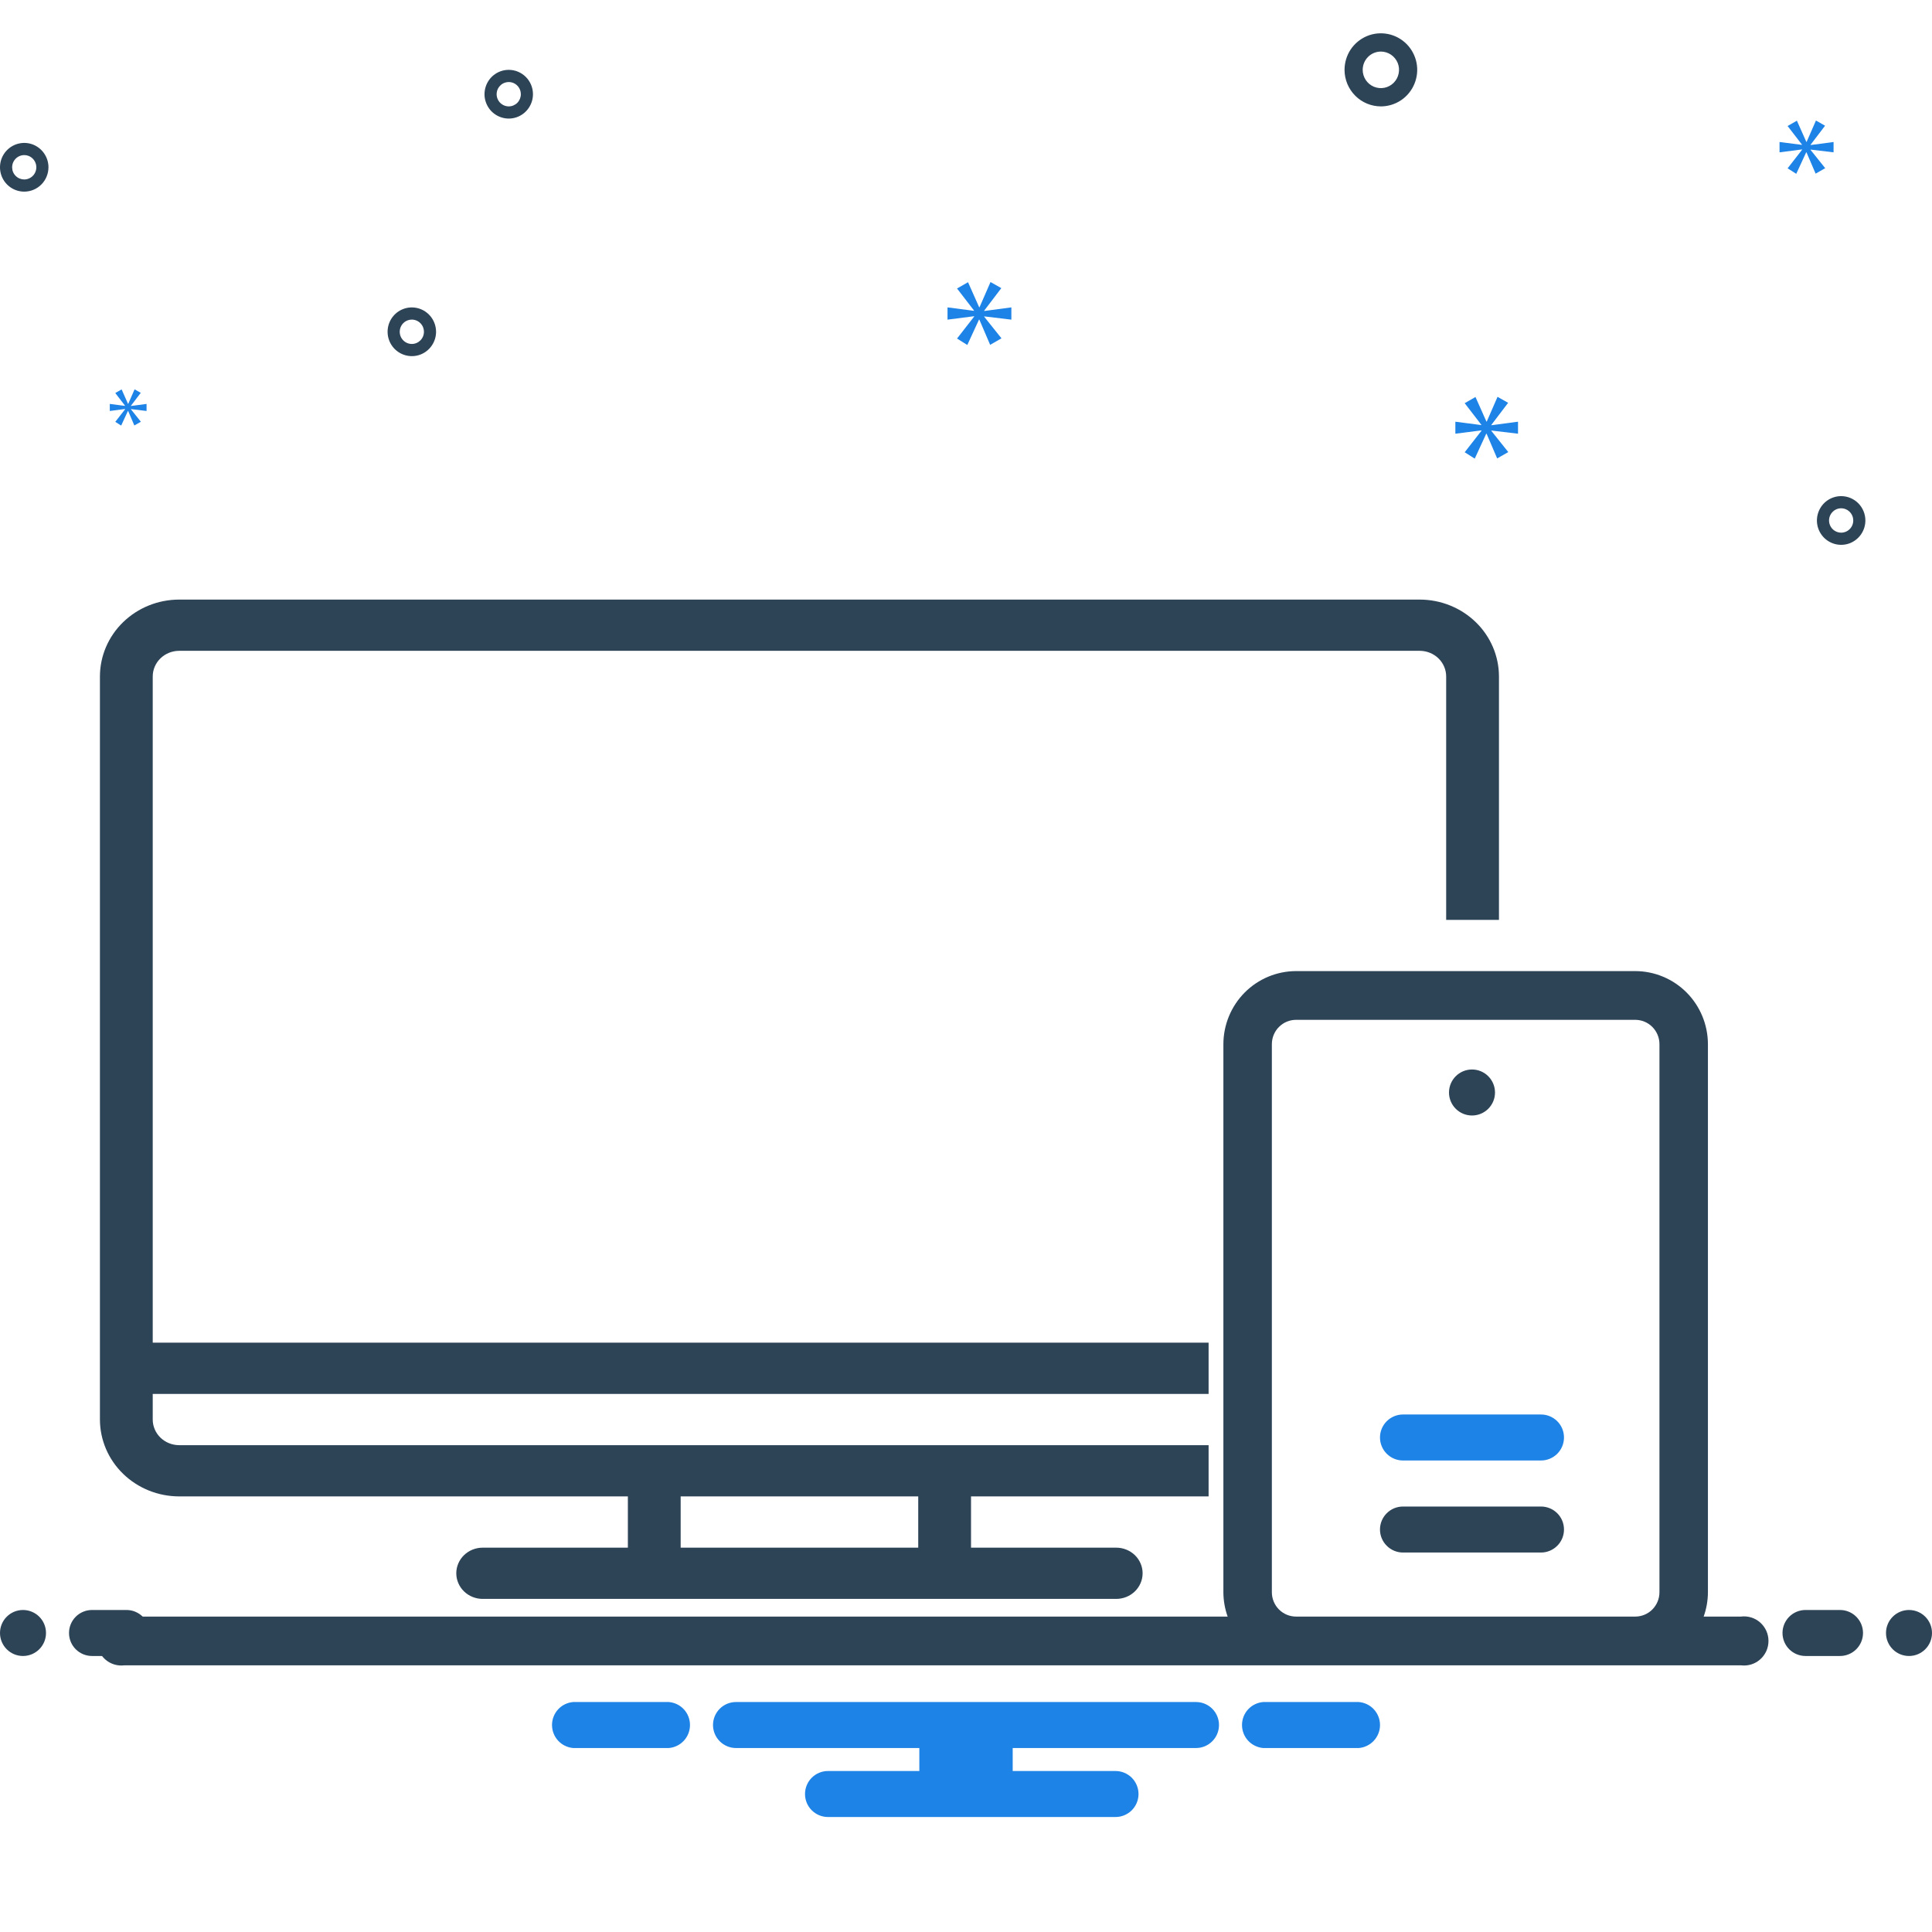 <svg width="58" height="58" viewBox="0 0 58 58" fill="none" xmlns="http://www.w3.org/2000/svg">
<g clip-path="url(#clip0_774_236)">
<path d="M46.262 42.464H42.119C41.936 42.464 41.76 42.537 41.631 42.666C41.501 42.796 41.428 42.971 41.428 43.154C41.428 43.337 41.501 43.513 41.631 43.643C41.76 43.772 41.936 43.845 42.119 43.845H46.262C46.445 43.845 46.62 43.772 46.75 43.643C46.88 43.513 46.952 43.337 46.952 43.154C46.952 42.971 46.88 42.796 46.75 42.666C46.62 42.537 46.445 42.464 46.262 42.464Z" fill="#1E83E6"/>
<path d="M46.262 45.227H42.119C41.936 45.227 41.76 45.299 41.631 45.429C41.501 45.558 41.428 45.734 41.428 45.917C41.428 46.1 41.501 46.276 41.631 46.405C41.76 46.535 41.936 46.608 42.119 46.608H46.262C46.445 46.608 46.62 46.535 46.75 46.405C46.88 46.276 46.952 46.1 46.952 45.917C46.952 45.734 46.88 45.558 46.75 45.429C46.62 45.299 46.445 45.227 46.262 45.227Z" fill="#2D4356"/>
<path d="M44.191 33.488C44.572 33.488 44.881 33.179 44.881 32.798C44.881 32.417 44.572 32.107 44.191 32.107C43.809 32.107 43.5 32.417 43.5 32.798C43.5 33.179 43.809 33.488 44.191 33.488Z" fill="#2D4356"/>
<path d="M4.585 20.308C4.585 20.104 4.669 19.908 4.817 19.764C4.966 19.62 5.167 19.539 5.377 19.538H42.623C42.833 19.539 43.034 19.62 43.183 19.764C43.331 19.908 43.415 20.104 43.415 20.308V27.615H45V20.308C44.999 19.696 44.749 19.109 44.303 18.677C43.857 18.244 43.253 18.001 42.623 18H5.377C4.747 18.001 4.143 18.244 3.697 18.677C3.251 19.109 3.001 19.696 3 20.308V42.615C3.001 43.227 3.251 43.814 3.697 44.246C4.143 44.679 4.747 44.922 5.377 44.923H18.849V46.462H14.491C14.28 46.462 14.079 46.543 13.93 46.687C13.782 46.831 13.698 47.027 13.698 47.231C13.698 47.435 13.782 47.63 13.93 47.775C14.079 47.919 14.28 48 14.491 48H33.509C33.72 48 33.921 47.919 34.07 47.775C34.218 47.63 34.302 47.435 34.302 47.231C34.302 47.027 34.218 46.831 34.07 46.687C33.921 46.543 33.72 46.462 33.509 46.462H29.151V44.923H36.283V43.385H5.377C5.167 43.384 4.966 43.303 4.817 43.159C4.669 43.015 4.585 42.819 4.585 42.615V41.846H36.283V40.308H4.585V20.308ZM20.434 44.923H27.566V46.462H20.434V44.923Z" fill="#2D4356"/>
<path d="M0.69 49.714C1.072 49.714 1.381 49.405 1.381 49.023C1.381 48.642 1.072 48.333 0.69 48.333C0.309 48.333 0 48.642 0 49.023C0 49.405 0.309 49.714 0.69 49.714Z" fill="#2D4356"/>
<path d="M3.798 48.333H2.762C2.579 48.333 2.403 48.406 2.274 48.535C2.144 48.665 2.072 48.84 2.072 49.023C2.072 49.207 2.144 49.382 2.274 49.512C2.403 49.641 2.579 49.714 2.762 49.714H3.798C3.981 49.714 4.156 49.641 4.286 49.512C4.415 49.382 4.488 49.207 4.488 49.023C4.488 48.84 4.415 48.665 4.286 48.535C4.156 48.406 3.981 48.333 3.798 48.333ZM55.238 48.333H54.203C54.019 48.333 53.844 48.406 53.714 48.535C53.585 48.665 53.512 48.84 53.512 49.023C53.512 49.207 53.585 49.382 53.714 49.512C53.844 49.641 54.019 49.714 54.203 49.714H55.238C55.421 49.714 55.597 49.641 55.726 49.512C55.856 49.382 55.929 49.207 55.929 49.023C55.929 48.84 55.856 48.665 55.726 48.535C55.597 48.406 55.421 48.333 55.238 48.333Z" fill="#2D4356"/>
<path d="M57.31 49.714C57.691 49.714 58 49.405 58 49.023C58 48.642 57.691 48.333 57.31 48.333C56.928 48.333 56.619 48.642 56.619 49.023C56.619 49.405 56.928 49.714 57.31 49.714Z" fill="#2D4356"/>
<path d="M40.791 51.096H37.923C37.75 51.11 37.588 51.188 37.469 51.316C37.351 51.444 37.286 51.612 37.286 51.786C37.286 51.96 37.351 52.128 37.469 52.256C37.588 52.384 37.75 52.463 37.923 52.477H40.791C40.965 52.463 41.127 52.384 41.245 52.256C41.363 52.128 41.429 51.96 41.429 51.786C41.429 51.612 41.363 51.444 41.245 51.316C41.127 51.188 40.965 51.11 40.791 51.096ZM20.077 51.096H17.209C17.035 51.11 16.873 51.188 16.755 51.316C16.637 51.444 16.572 51.612 16.572 51.786C16.572 51.96 16.637 52.128 16.755 52.256C16.873 52.384 17.035 52.463 17.209 52.477H20.077C20.251 52.463 20.413 52.384 20.531 52.256C20.649 52.128 20.714 51.96 20.714 51.786C20.714 51.612 20.649 51.444 20.531 51.316C20.413 51.188 20.251 51.11 20.077 51.096ZM35.905 51.096H22.095C21.912 51.096 21.737 51.168 21.607 51.298C21.478 51.427 21.405 51.603 21.405 51.786C21.405 51.969 21.478 52.145 21.607 52.274C21.737 52.404 21.912 52.477 22.095 52.477H27.599V53.167H24.857C24.674 53.167 24.498 53.24 24.369 53.369C24.239 53.499 24.167 53.675 24.167 53.858C24.167 54.041 24.239 54.216 24.369 54.346C24.498 54.475 24.674 54.548 24.857 54.548H33.488C33.671 54.548 33.847 54.475 33.977 54.346C34.106 54.216 34.179 54.041 34.179 53.858C34.179 53.675 34.106 53.499 33.977 53.369C33.847 53.24 33.671 53.167 33.488 53.167H30.402V52.477H35.905C36.088 52.477 36.264 52.404 36.393 52.274C36.523 52.145 36.595 51.969 36.595 51.786C36.595 51.603 36.523 51.427 36.393 51.298C36.264 51.168 36.088 51.096 35.905 51.096Z" fill="#1E83E6"/>
<path d="M52.262 48.531H51.145C51.229 48.297 51.272 48.049 51.273 47.8V31.347C51.272 30.765 51.042 30.208 50.633 29.796C50.224 29.385 49.669 29.154 49.091 29.153H38.909C38.331 29.154 37.776 29.385 37.367 29.796C36.958 30.208 36.728 30.765 36.727 31.347V47.8C36.728 48.049 36.771 48.297 36.855 48.531H3.738C3.634 48.518 3.529 48.526 3.429 48.557C3.329 48.587 3.237 48.639 3.159 48.708C3.08 48.778 3.018 48.863 2.975 48.958C2.931 49.054 2.909 49.158 2.909 49.263C2.909 49.367 2.931 49.471 2.975 49.567C3.018 49.662 3.08 49.748 3.159 49.817C3.237 49.886 3.329 49.938 3.429 49.968C3.529 49.999 3.634 50.007 3.738 49.994H52.262C52.366 50.007 52.471 49.999 52.571 49.968C52.671 49.938 52.763 49.886 52.841 49.817C52.92 49.748 52.982 49.662 53.026 49.567C53.069 49.471 53.091 49.367 53.091 49.263C53.091 49.158 53.069 49.054 53.026 48.958C52.982 48.863 52.92 48.778 52.841 48.708C52.763 48.639 52.671 48.587 52.571 48.557C52.471 48.526 52.366 48.518 52.262 48.531ZM38.909 48.531C38.716 48.531 38.531 48.454 38.395 48.317C38.259 48.18 38.182 47.994 38.182 47.8V31.347C38.182 31.153 38.259 30.967 38.395 30.83C38.531 30.693 38.716 30.616 38.909 30.616H49.091C49.284 30.616 49.469 30.693 49.605 30.83C49.741 30.967 49.818 31.153 49.818 31.347V47.8C49.818 47.994 49.741 48.18 49.605 48.317C49.469 48.454 49.284 48.531 49.091 48.531H38.909ZM41.455 3.194C41.67 3.194 41.881 3.129 42.061 3.009C42.24 2.888 42.38 2.717 42.462 2.517C42.545 2.316 42.567 2.096 42.525 1.883C42.482 1.67 42.379 1.475 42.226 1.321C42.073 1.168 41.879 1.063 41.667 1.021C41.456 0.979 41.236 1 41.037 1.083C40.838 1.167 40.667 1.307 40.547 1.487C40.428 1.668 40.364 1.88 40.364 2.097C40.364 2.388 40.479 2.666 40.684 2.872C40.888 3.078 41.165 3.193 41.455 3.194ZM41.455 1.548C41.562 1.548 41.668 1.581 41.758 1.641C41.847 1.701 41.917 1.787 41.959 1.887C42 1.987 42.011 2.097 41.989 2.204C41.968 2.31 41.916 2.408 41.84 2.485C41.764 2.561 41.667 2.614 41.561 2.635C41.455 2.656 41.346 2.645 41.246 2.604C41.146 2.562 41.061 2.492 41.001 2.402C40.941 2.311 40.909 2.205 40.909 2.097C40.909 1.951 40.967 1.812 41.069 1.709C41.171 1.606 41.31 1.549 41.455 1.548ZM12.363 9.229C12.22 9.229 12.079 9.272 11.959 9.352C11.84 9.432 11.746 9.547 11.691 9.68C11.636 9.814 11.622 9.961 11.65 10.103C11.678 10.245 11.747 10.375 11.849 10.477C11.951 10.579 12.08 10.649 12.222 10.677C12.363 10.706 12.509 10.691 12.642 10.636C12.775 10.58 12.888 10.487 12.968 10.366C13.048 10.246 13.091 10.105 13.091 9.96C13.09 9.766 13.014 9.58 12.877 9.443C12.741 9.306 12.556 9.229 12.363 9.229ZM12.363 10.326C12.291 10.326 12.221 10.304 12.161 10.264C12.102 10.224 12.055 10.167 12.027 10.1C12 10.033 11.993 9.96 12.007 9.889C12.021 9.818 12.055 9.753 12.106 9.702C12.157 9.65 12.222 9.616 12.292 9.602C12.363 9.587 12.436 9.595 12.502 9.622C12.569 9.65 12.626 9.697 12.666 9.757C12.706 9.817 12.727 9.888 12.727 9.96C12.727 10.057 12.689 10.15 12.62 10.219C12.552 10.287 12.46 10.326 12.363 10.326ZM15.273 2.097C15.129 2.097 14.988 2.14 14.869 2.22C14.749 2.3 14.656 2.415 14.601 2.548C14.546 2.682 14.531 2.829 14.559 2.971C14.588 3.113 14.657 3.243 14.758 3.345C14.86 3.447 14.99 3.517 15.131 3.545C15.272 3.574 15.418 3.559 15.551 3.504C15.684 3.448 15.797 3.355 15.877 3.234C15.957 3.114 16 2.973 16 2.828C16 2.634 15.923 2.448 15.787 2.311C15.65 2.174 15.466 2.097 15.273 2.097ZM15.273 3.194C15.201 3.194 15.13 3.172 15.071 3.132C15.011 3.092 14.964 3.035 14.937 2.968C14.909 2.901 14.902 2.828 14.916 2.757C14.93 2.686 14.965 2.621 15.016 2.57C15.066 2.518 15.131 2.484 15.202 2.47C15.272 2.455 15.345 2.463 15.412 2.49C15.478 2.518 15.535 2.565 15.575 2.625C15.615 2.685 15.636 2.756 15.636 2.828C15.636 2.925 15.598 3.018 15.53 3.087C15.462 3.155 15.369 3.194 15.273 3.194ZM55.273 14.894C55.129 14.894 54.988 14.937 54.869 15.017C54.749 15.097 54.656 15.212 54.601 15.345C54.546 15.479 54.531 15.626 54.559 15.768C54.587 15.909 54.657 16.04 54.758 16.142C54.86 16.244 54.99 16.314 55.131 16.342C55.272 16.37 55.418 16.356 55.551 16.301C55.684 16.245 55.797 16.151 55.877 16.031C55.957 15.911 56 15.77 56 15.625C56 15.431 55.923 15.245 55.787 15.108C55.65 14.971 55.465 14.894 55.273 14.894ZM55.273 15.991C55.201 15.991 55.13 15.969 55.071 15.929C55.011 15.889 54.964 15.832 54.937 15.765C54.909 15.698 54.902 15.625 54.916 15.554C54.93 15.483 54.965 15.418 55.016 15.367C55.066 15.315 55.131 15.28 55.202 15.266C55.272 15.252 55.345 15.259 55.412 15.287C55.478 15.315 55.535 15.362 55.575 15.422C55.615 15.482 55.636 15.553 55.636 15.625C55.636 15.722 55.598 15.815 55.53 15.883C55.462 15.952 55.369 15.991 55.273 15.991ZM1.455 5.022C1.455 4.877 1.412 4.736 1.332 4.616C1.252 4.495 1.138 4.402 1.006 4.346C0.873 4.291 0.726 4.276 0.585 4.305C0.444 4.333 0.315 4.403 0.213 4.505C0.111 4.607 0.042 4.737 0.014 4.879C-0.014 5.021 0 5.168 0.055 5.302C0.11 5.435 0.204 5.55 0.323 5.63C0.443 5.71 0.583 5.753 0.727 5.753C0.92 5.753 1.105 5.676 1.241 5.539C1.378 5.402 1.454 5.216 1.455 5.022ZM0.364 5.022C0.364 4.95 0.385 4.879 0.425 4.819C0.465 4.759 0.522 4.712 0.588 4.684C0.655 4.656 0.728 4.649 0.798 4.663C0.869 4.677 0.934 4.712 0.984 4.763C1.035 4.814 1.07 4.88 1.084 4.951C1.098 5.021 1.091 5.095 1.063 5.162C1.036 5.229 0.989 5.286 0.929 5.326C0.869 5.366 0.799 5.388 0.727 5.388C0.631 5.387 0.538 5.349 0.47 5.28C0.402 5.212 0.364 5.119 0.364 5.022Z" fill="#2D4356"/>
<path d="M29.547 9.325L30.06 8.65L29.736 8.467L29.406 9.223H29.395L29.061 8.472L28.731 8.661L29.239 9.32V9.331L28.445 9.228V9.596L29.244 9.493V9.504L28.731 10.163L29.039 10.357L29.39 9.596H29.401L29.725 10.352L30.065 10.157L29.547 9.509V9.498L30.362 9.596V9.228L29.547 9.336V9.325Z" fill="#1E83E6"/>
<path d="M3.756 12.285L3.461 12.664L3.638 12.776L3.84 12.338H3.847L4.033 12.773L4.229 12.661L3.93 12.287V12.281L4.4 12.338V12.126L3.93 12.188V12.182L4.226 11.793L4.04 11.688L3.85 12.123H3.843L3.651 11.69L3.461 11.799L3.753 12.179V12.185L3.296 12.126V12.338L3.756 12.278V12.285Z" fill="#1E83E6"/>
<path d="M45.572 13.02V12.66L44.772 12.766V12.755L45.275 12.093L44.957 11.913L44.634 12.655H44.623L44.295 11.918L43.971 12.104L44.469 12.75V12.761L43.691 12.66V13.02L44.475 12.92V12.931L43.971 13.577L44.273 13.768L44.618 13.02H44.628L44.946 13.762L45.28 13.572L44.772 12.936V12.925L45.572 13.02Z" fill="#1E83E6"/>
<path d="M54.355 4.345L54.79 3.774L54.516 3.618L54.237 4.258H54.227L53.944 3.623L53.665 3.783L54.095 4.34V4.349L53.423 4.263V4.573L54.099 4.486V4.496L53.665 5.053L53.925 5.218L54.223 4.573H54.232L54.506 5.213L54.794 5.049L54.355 4.5V4.491L55.045 4.573V4.263L54.355 4.354V4.345Z" fill="#1E83E6"/>
</g>
<defs>
<clipPath id="clip0_774_236">
<rect width="58" height="58" fill="white"/>
</clipPath>
</defs>
</svg>
